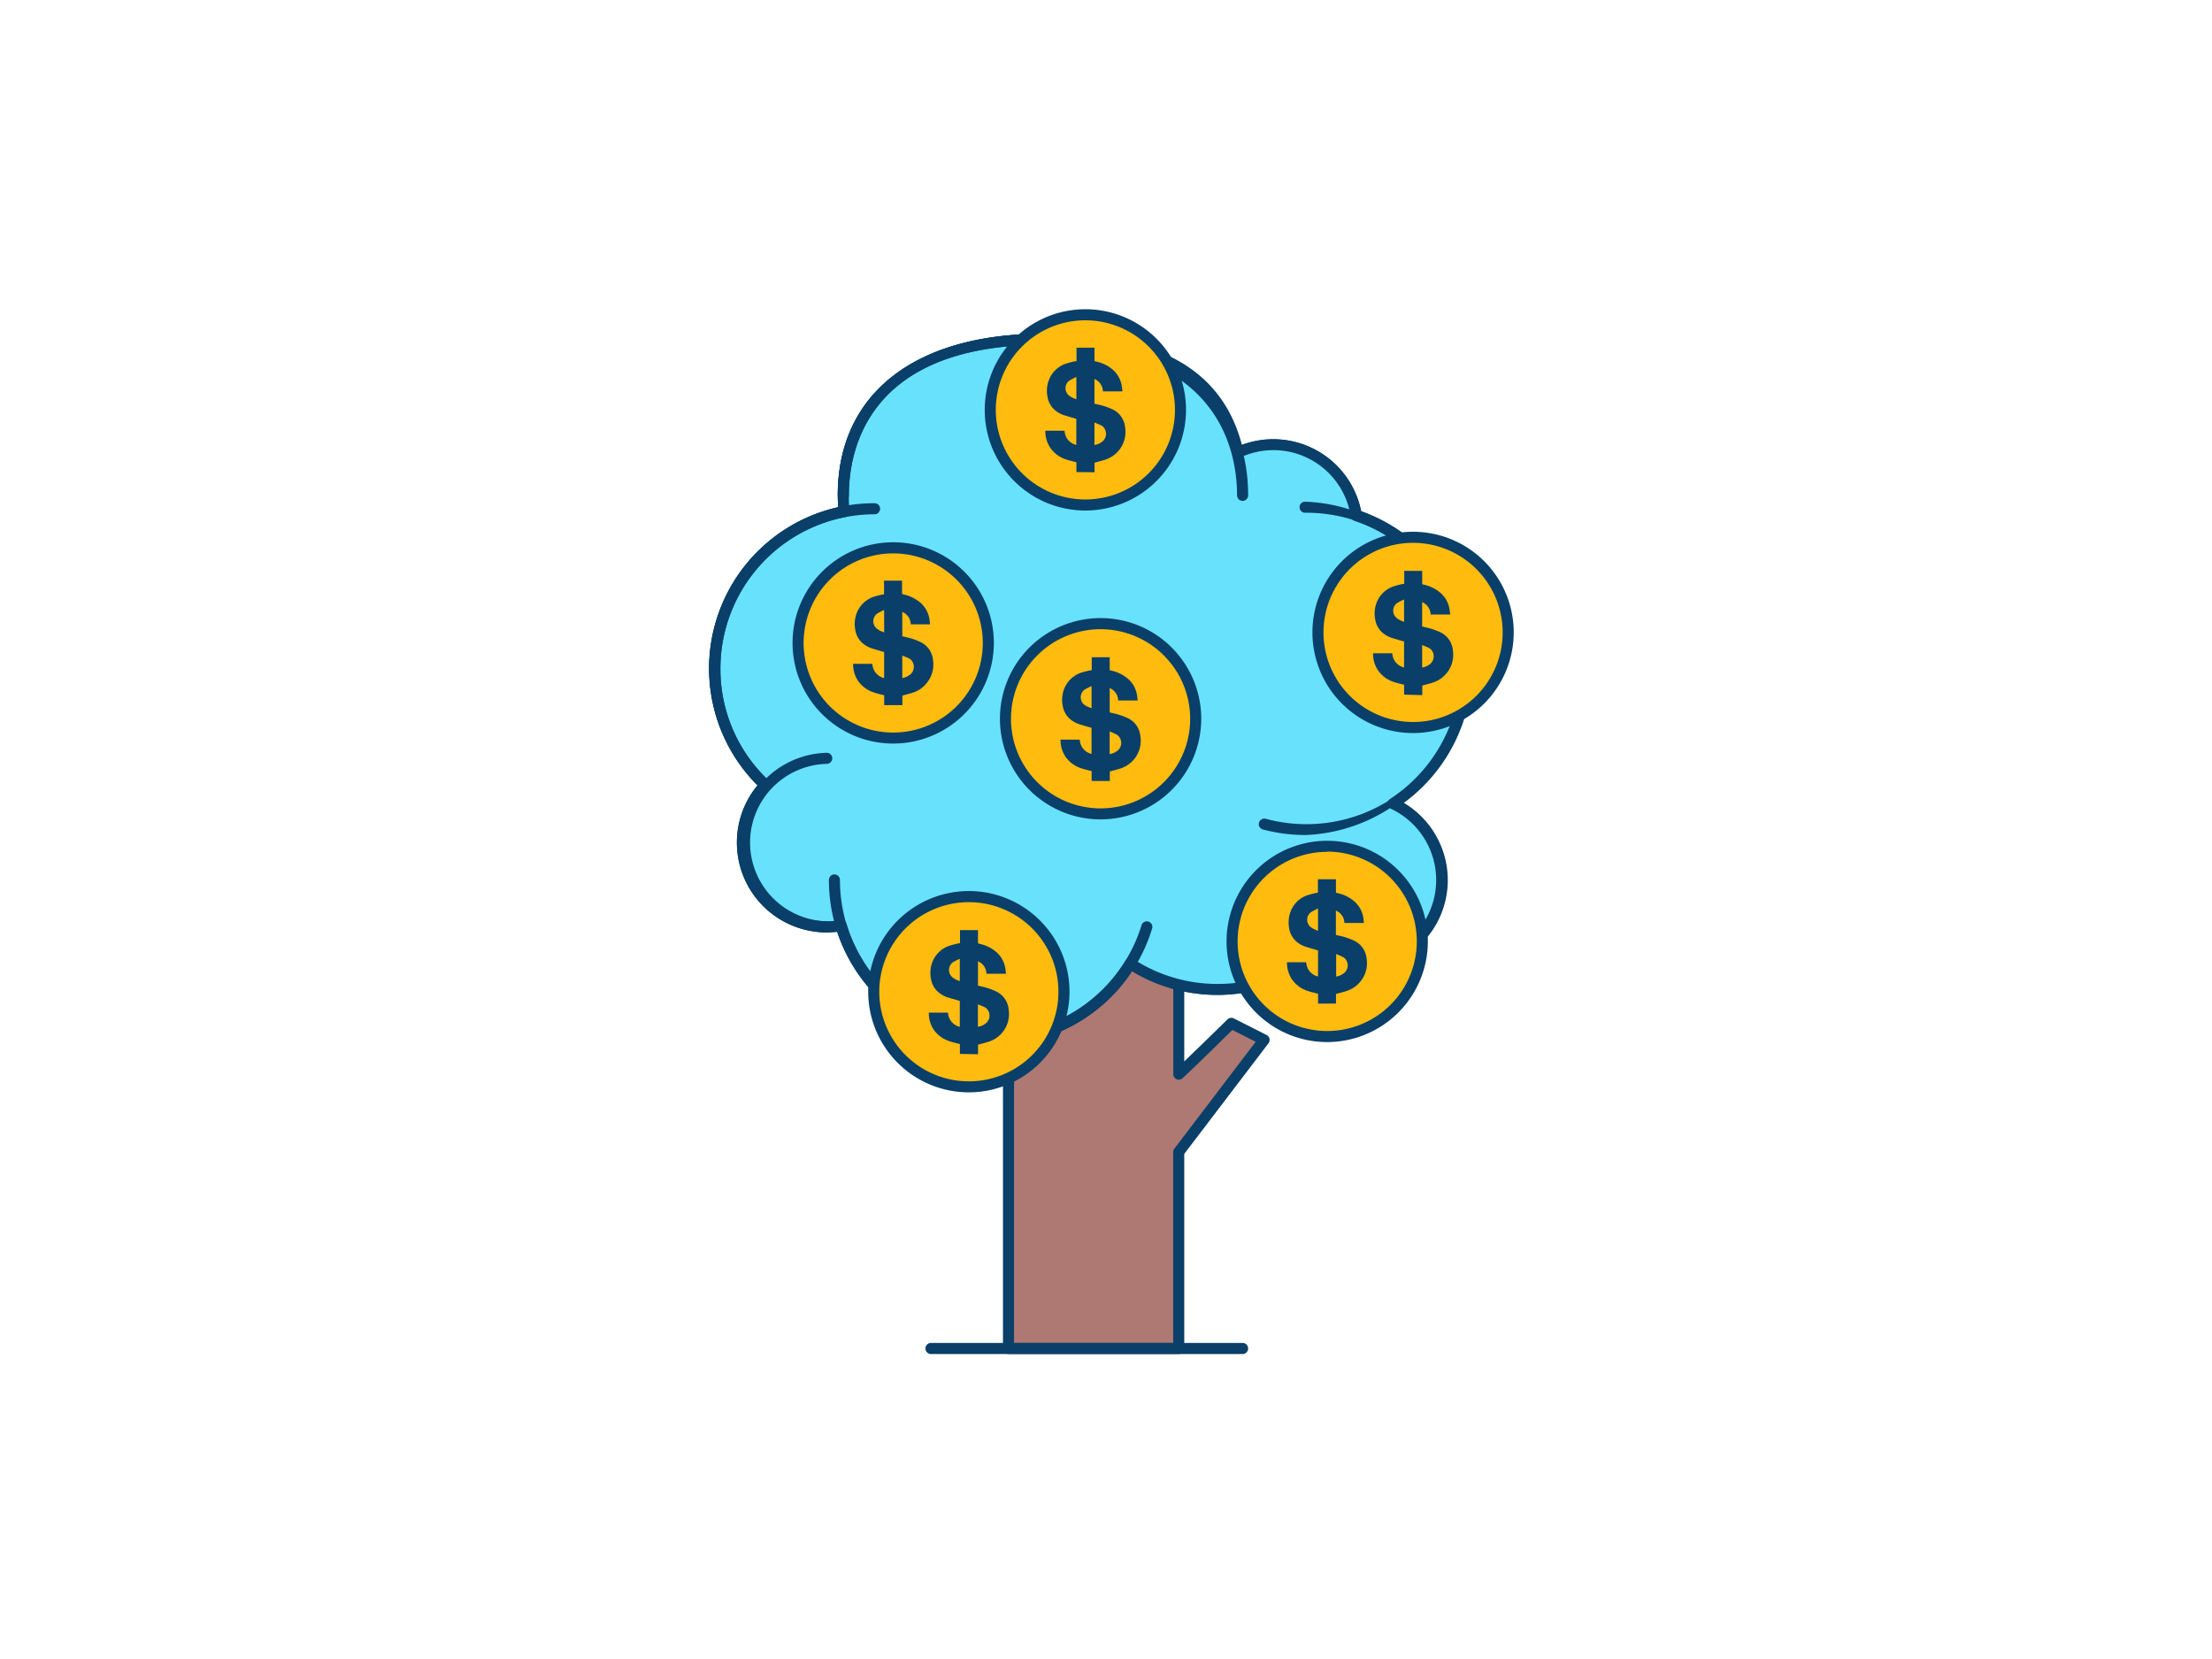 <svg xmlns="http://www.w3.org/2000/svg" viewBox="0 0 400 300"><g id="_266_money_tree_outline" data-name="#266_money_tree_outline"><path d="M228.59,188l-5.93-3s-5.88,5.79-9.51,9.21V164.83H182.37v79h30.78V208.34Z" fill="#ad7972"/><path d="M213.15,244.85H182.37a1,1,0,0,1-1-1v-79a1,1,0,0,1,1-1h30.78a1,1,0,0,1,1,1v27.08c3.48-3.33,7.76-7.54,7.81-7.59a1,1,0,0,1,1.15-.18l5.93,3a1,1,0,0,1,.52.67,1,1,0,0,1-.18.83l-15.23,20v35.18A1,1,0,0,1,213.15,244.85Zm-29.78-2h28.78V208.34a1,1,0,0,1,.2-.61l14.72-19.34-4.22-2.14c-1.52,1.49-6,5.92-9,8.72a1,1,0,0,1-1.68-.73V165.83H183.37Z" fill="#093f68"/><circle cx="201.03" cy="127.36" r="31.69" fill="#68e1fd"/><path d="M201,160.06a32.7,32.7,0,1,1,32.69-32.7A32.74,32.74,0,0,1,201,160.06Zm0-63.39a30.7,30.7,0,1,0,30.69,30.69A30.73,30.73,0,0,0,201,96.67Z" fill="#093f68"/><circle cx="235.99" cy="120.88" r="29.16" fill="#68e1fd"/><path d="M236,151a30.16,30.16,0,1,1,30.16-30.16A30.19,30.19,0,0,1,236,151Zm0-58.32a28.16,28.16,0,1,0,28.16,28.16A28.19,28.19,0,0,0,236,92.72Z" fill="#093f68"/><path d="M152.5,89.58a36.1,36.1,0,1,0,72.2,0c0-19.94-16.16-28.22-36.1-28.22S152.5,69.64,152.5,89.58Z" fill="#68e1fd"/><path d="M188.6,126.67a37.14,37.14,0,0,1-37.1-37.09c0-18.3,13.87-29.22,37.1-29.22s37.1,10.92,37.1,29.22A37.14,37.14,0,0,1,188.6,126.67Zm0-64.31c-31.68,0-35.1,19-35.1,27.22a35.1,35.1,0,0,0,70.2,0C223.7,81.39,220.28,62.36,188.6,62.36Z" fill="#093f68"/><circle cx="158.14" cy="120.88" r="28.88" fill="#68e1fd"/><path d="M158.15,150.76A29.88,29.88,0,1,1,188,120.88,29.91,29.91,0,0,1,158.15,150.76Zm0-57.76A27.88,27.88,0,1,0,186,120.88,27.91,27.91,0,0,0,158.15,93Z" fill="#093f68"/><circle cx="220.14" cy="150.04" r="28.88" fill="#68e1fd"/><path d="M220.14,179.92A29.88,29.88,0,1,1,250,150,29.91,29.91,0,0,1,220.14,179.92Zm0-57.76A27.88,27.88,0,1,0,248,150,27.91,27.91,0,0,0,220.14,122.16Z" fill="#093f68"/><circle cx="179.77" cy="159.11" r="28.88" fill="#68e1fd"/><path d="M179.77,189a29.88,29.88,0,1,1,29.88-29.88A29.91,29.91,0,0,1,179.77,189Zm0-57.76a27.88,27.88,0,1,0,27.88,27.88A27.91,27.91,0,0,0,179.77,131.23Z" fill="#093f68"/><circle cx="149.5" cy="152.36" r="15.24" fill="#68e1fd"/><path d="M149.5,168.6a16.24,16.24,0,1,1,16.24-16.24A16.25,16.25,0,0,1,149.5,168.6Zm0-30.47a14.24,14.24,0,1,0,14.24,14.23A14.24,14.24,0,0,0,149.5,138.13Z" fill="#093f68"/><circle cx="245.46" cy="159.11" r="15.24" fill="#68e1fd"/><path d="M245.46,175.35a16.24,16.24,0,1,1,16.24-16.24A16.25,16.25,0,0,1,245.46,175.35Zm0-30.47a14.24,14.24,0,1,0,14.24,14.23A14.24,14.24,0,0,0,245.46,144.88Z" fill="#093f68"/><circle cx="230.23" cy="95.67" r="15.24" fill="#68e1fd"/><path d="M230.23,111.91a16.24,16.24,0,1,1,16.23-16.24A16.26,16.26,0,0,1,230.23,111.91Zm0-30.48a14.24,14.24,0,1,0,14.23,14.24A14.26,14.26,0,0,0,230.23,81.43Z" fill="#093f68"/><path d="M129.27,120.88a28.89,28.89,0,0,1,23.36-28.35c-.08-1-.13-2-.13-3,0-19.94,16.16-28.22,36.1-28.22,17.28,0,31.71,4.26,35.26,20.48a15.08,15.08,0,0,1,6.37-1.41,15.23,15.23,0,0,1,15,12.8,29.16,29.16,0,0,1,6.64,52.09,15.23,15.23,0,1,1-13.65,27.21,28.84,28.84,0,0,1-33.87,1.7,28.88,28.88,0,0,1-52.28-6.87,14.67,14.67,0,0,1-2.59.24A15.22,15.22,0,0,1,138.4,142,28.8,28.8,0,0,1,129.27,120.88Z" fill="#68e1fd"/><path d="M179.77,189a30.07,30.07,0,0,1-28.38-20.51,15.47,15.47,0,0,1-1.89.12A16.23,16.23,0,0,1,137,142a29.88,29.88,0,0,1,14.55-50.27c0-.76-.07-1.47-.07-2.15,0-18.3,13.87-29.22,37.1-29.22,13.28,0,31.31,2.11,36,20.1a16.19,16.19,0,0,1,21.57,12,30.15,30.15,0,0,1,7.68,52.73,16.22,16.22,0,0,1-15.45,28.5,29.86,29.86,0,0,1-33.68,1.9A29.69,29.69,0,0,1,179.77,189Zm-27.68-22.63a1,1,0,0,1,1,.72A28,28,0,0,0,179.77,187a27.71,27.71,0,0,0,23.75-13.28,1,1,0,0,1,1.4-.31,27.82,27.82,0,0,0,15.22,4.52,27.52,27.52,0,0,0,17.47-6.17,1,1,0,0,1,1.11-.1,14.23,14.23,0,1,0,12.75-25.43,1,1,0,0,1-.12-1.74,28.16,28.16,0,0,0-6.42-50.3,1,1,0,0,1-.67-.79,14.15,14.15,0,0,0-14-12,14,14,0,0,0-5.95,1.32,1,1,0,0,1-.87,0,1,1,0,0,1-.53-.69C220,68.62,209.05,62.36,188.6,62.36c-31.68,0-35.1,19-35.1,27.22,0,.88,0,1.82.13,2.87a1,1,0,0,1-.81,1.06,27.9,27.9,0,0,0-22.55,27.37,27.61,27.61,0,0,0,8.82,20.34,1,1,0,0,1,.31.7,1,1,0,0,1-.27.71,14.2,14.2,0,0,0,12.79,23.75Z" fill="#093f68"/><path d="M236,151a30.44,30.44,0,0,1-7.62-1,1,1,0,1,1,.5-1.94A28.16,28.16,0,1,0,236,92.72a1,1,0,0,1,0-2A30.16,30.16,0,0,1,236,151Z" fill="#093f68"/><path d="M224.7,90.58a1,1,0,0,1-1-1c0-8.19-3.42-27.22-35.1-27.22s-35.1,19-35.1,27.22a1,1,0,0,1-2,0c0-18.3,13.87-29.22,37.1-29.22s37.1,10.92,37.1,29.22A1,1,0,0,1,224.7,90.58Z" fill="#093f68"/><path d="M138.4,143a1,1,0,0,1-.69-.27A29.88,29.88,0,0,1,158.15,91a1,1,0,0,1,0,2,27.91,27.91,0,0,0-27.88,27.88,27.6,27.6,0,0,0,8.81,20.34,1,1,0,0,1-.68,1.73Z" fill="#093f68"/><path d="M179.77,189a29.87,29.87,0,0,1-29.88-29.88,1,1,0,0,1,2,0,27.88,27.88,0,0,0,54.53,8.2,1,1,0,0,1,1.92.58A29.73,29.73,0,0,1,179.77,189Z" fill="#093f68"/><path d="M149.5,168.6a16.24,16.24,0,0,1,0-32.47,1,1,0,0,1,0,2,14.24,14.24,0,0,0,0,28.47,1,1,0,0,1,0,2Z" fill="#093f68"/><circle cx="199.03" cy="129.98" r="17.2" fill="#ffbc0e"/><path d="M199,148.17A18.2,18.2,0,1,1,217.22,130,18.21,18.21,0,0,1,199,148.17Zm0-34.39A16.2,16.2,0,1,0,215.22,130,16.22,16.22,0,0,0,199,113.78Z" fill="#093f68"/><path d="M197.4,141.22v-1.78c-.65-.17-1.28-.31-1.89-.51a5.52,5.52,0,0,1-2.89-2.18,5.4,5.4,0,0,1-.84-3h3.48a2.75,2.75,0,0,0,2.12,2.58v-4.72c-.69-.2-1.39-.39-2.08-.61a4.86,4.86,0,0,1-2-1.15,4,4,0,0,1-1.12-2.19,5.49,5.49,0,0,1,.22-3,5.05,5.05,0,0,1,3.05-3,16.79,16.79,0,0,1,1.76-.45l.21,0v-2.36h3.25V119c0,.67,0,1.35,0,2,0,.17,0,.22.21.25a6.89,6.89,0,0,1,3,1.42,4.89,4.89,0,0,1,1.72,3c.06.32.09.65.13,1H202.2a2.47,2.47,0,0,0-1.53-2.24v4.4c.12,0,.25.07.38.09a12.79,12.79,0,0,1,2.77.89,4,4,0,0,1,2.4,3.35,5.25,5.25,0,0,1-.91,3.84,5.34,5.34,0,0,1-2.62,1.94c-.66.23-1.34.38-2,.57v1.72Zm3.26-8.95v4.1a3,3,0,0,0,1.44-.64,1.8,1.8,0,0,0-.08-2.84A11.39,11.39,0,0,0,200.66,132.27Zm-3.27-4.2v-4a12.12,12.12,0,0,0-1.25.63,1.72,1.72,0,0,0,.11,2.86C196.61,127.78,197,127.91,197.39,128.07Z" fill="#093f68"/><circle cx="175.21" cy="179.33" r="17.2" fill="#ffbc0e"/><path d="M175.21,197.53a18.2,18.2,0,1,1,18.19-18.2A18.21,18.21,0,0,1,175.21,197.53Zm0-34.39a16.2,16.2,0,1,0,16.19,16.19A16.21,16.21,0,0,0,175.21,163.14Z" fill="#093f68"/><path d="M173.58,190.58V188.8c-.65-.18-1.28-.31-1.89-.52a5.51,5.51,0,0,1-2.9-2.17,5.34,5.34,0,0,1-.83-3h3.47a2.77,2.77,0,0,0,2.13,2.58V181l-2.08-.61a4.88,4.88,0,0,1-2-1.16,4,4,0,0,1-1.12-2.19,5.46,5.46,0,0,1,.22-3,5,5,0,0,1,3.05-3,14.63,14.63,0,0,1,1.76-.45l.21-.05v-2.35h3.25v.22c0,.68,0,1.35,0,2,0,.16.06.22.22.25a6.78,6.78,0,0,1,3,1.42,4.86,4.86,0,0,1,1.72,3c.06.32.08.65.13,1h-3.54a2.46,2.46,0,0,0-1.53-2.24v4.4l.38.09a12.43,12.43,0,0,1,2.77.89,4,4,0,0,1,2.4,3.35,5.26,5.26,0,0,1-3.54,5.78c-.65.22-1.33.37-2,.57v1.72Zm3.26-9v4.09a2.89,2.89,0,0,0,1.44-.63,1.8,1.8,0,0,0-.08-2.84A12.16,12.16,0,0,0,176.84,181.63Zm-3.28-4.2v-4a11,11,0,0,0-1.24.63,1.72,1.72,0,0,0,.11,2.86C172.79,177.14,173.17,177.26,173.56,177.43Z" fill="#093f68"/><circle cx="239.98" cy="170.24" r="17.2" fill="#ffbc0e"/><path d="M240,188.44a18.2,18.2,0,1,1,18.2-18.2A18.23,18.23,0,0,1,240,188.44Zm0-34.4a16.2,16.2,0,1,0,16.2,16.2A16.22,16.22,0,0,0,240,154Z" fill="#093f68"/><path d="M238.35,181.49v-1.78c-.65-.18-1.28-.31-1.88-.52a5.49,5.49,0,0,1-2.9-2.18,5.39,5.39,0,0,1-.84-3h3.48a2.74,2.74,0,0,0,2.13,2.57v-4.72c-.7-.2-1.39-.39-2.08-.61a4.8,4.8,0,0,1-2-1.15,4,4,0,0,1-1.13-2.19,5.68,5.68,0,0,1,.22-3,5,5,0,0,1,3-3,15.17,15.17,0,0,1,1.76-.46l.21,0V159h3.26v.23c0,.67,0,1.35,0,2,0,.17.05.22.21.26a6.71,6.71,0,0,1,3,1.41,4.89,4.89,0,0,1,1.73,3c.06.32.08.65.12,1h-3.53a2.48,2.48,0,0,0-1.54-2.24v4.41l.39.09a12.4,12.4,0,0,1,2.77.88,4,4,0,0,1,2.4,3.35,5.2,5.2,0,0,1-.92,3.84,5.29,5.29,0,0,1-2.62,1.94c-.65.23-1.33.38-2,.57v1.73Zm3.27-9v4.1a2.94,2.94,0,0,0,1.44-.64,1.79,1.79,0,0,0-.09-2.83A12,12,0,0,0,241.62,172.53Zm-3.28-4.2v-4a11,11,0,0,0-1.24.64,1.7,1.7,0,0,0,.11,2.85C237.56,168,237.94,168.17,238.34,168.33Z" fill="#093f68"/><circle cx="161.52" cy="116.26" r="17.2" fill="#ffbc0e"/><path d="M161.52,134.46a18.2,18.2,0,1,1,18.2-18.2A18.22,18.22,0,0,1,161.52,134.46Zm0-34.39a16.2,16.2,0,1,0,16.2,16.19A16.21,16.21,0,0,0,161.52,100.07Z" fill="#093f68"/><path d="M159.89,127.51v-1.78c-.65-.17-1.28-.31-1.88-.52a5.51,5.51,0,0,1-2.9-2.17,5.4,5.4,0,0,1-.84-3h3.48a2.76,2.76,0,0,0,2.13,2.58v-4.72c-.7-.2-1.39-.39-2.08-.61a5,5,0,0,1-2-1.15,4,4,0,0,1-1.13-2.19,5.67,5.67,0,0,1,.22-3,5.05,5.05,0,0,1,3-3,15.13,15.13,0,0,1,1.76-.45l.21,0V105h3.26v.23c0,.67,0,1.34,0,2,0,.16.05.22.21.25a6.83,6.83,0,0,1,3,1.42,4.86,4.86,0,0,1,1.73,3c.06.32.08.65.12,1H164.7a2.46,2.46,0,0,0-1.54-2.24v4.4l.39.09a12.43,12.43,0,0,1,2.77.89,4,4,0,0,1,2.4,3.35,5.18,5.18,0,0,1-.92,3.83,5.25,5.25,0,0,1-2.62,2c-.65.22-1.33.37-2,.57v1.72Zm3.27-9v4.1a3,3,0,0,0,1.44-.64,1.8,1.8,0,0,0-.09-2.84A12,12,0,0,0,163.16,118.56Zm-3.28-4.2v-4a11,11,0,0,0-1.24.63,1.71,1.71,0,0,0,.11,2.86C159.1,114.07,159.48,114.2,159.88,114.36Z" fill="#093f68"/><circle cx="196.28" cy="74.12" r="17.2" fill="#ffbc0e"/><path d="M196.28,92.32a18.2,18.2,0,1,1,18.19-18.2A18.22,18.22,0,0,1,196.28,92.32Zm0-34.4a16.2,16.2,0,1,0,16.19,16.2A16.22,16.22,0,0,0,196.28,57.92Z" fill="#093f68"/><path d="M194.65,85.37V83.59c-.65-.18-1.28-.31-1.89-.52a5.47,5.47,0,0,1-2.89-2.18,5.37,5.37,0,0,1-.84-3h3.48a2.74,2.74,0,0,0,2.12,2.57V75.74c-.69-.21-1.39-.4-2.08-.62a4.76,4.76,0,0,1-2-1.15,4,4,0,0,1-1.12-2.19,5.5,5.5,0,0,1,.22-3,5,5,0,0,1,3.05-3,14.66,14.66,0,0,1,1.76-.46l.21,0V62.87h3.25v.23c0,.68,0,1.35,0,2,0,.17,0,.22.21.26a6.76,6.76,0,0,1,3,1.41,4.92,4.92,0,0,1,1.72,3c.06.33.09.65.13,1h-3.54a2.48,2.48,0,0,0-1.53-2.24V73l.38.09a12.76,12.76,0,0,1,2.77.88,4,4,0,0,1,2.4,3.35,5.24,5.24,0,0,1-.91,3.84,5.34,5.34,0,0,1-2.62,1.94c-.66.23-1.34.38-2,.57v1.73Zm3.26-9v4.1a3,3,0,0,0,1.44-.63,1.8,1.8,0,0,0-.08-2.84A13.22,13.22,0,0,0,197.91,76.41Zm-3.27-4.2v-4a12.11,12.11,0,0,0-1.25.64,1.71,1.71,0,0,0,.11,2.85C193.86,71.92,194.24,72.05,194.64,72.21Z" fill="#093f68"/><circle cx="255.54" cy="114.36" r="17.2" fill="#ffbc0e"/><path d="M255.54,132.56a18.2,18.2,0,1,1,18.19-18.2A18.22,18.22,0,0,1,255.54,132.56Zm0-34.4a16.2,16.2,0,1,0,16.19,16.2A16.22,16.22,0,0,0,255.54,98.16Z" fill="#093f68"/><path d="M253.91,125.61v-1.78c-.65-.18-1.28-.31-1.89-.52a5.47,5.47,0,0,1-2.89-2.18,5.39,5.39,0,0,1-.84-3h3.48a2.75,2.75,0,0,0,2.13,2.57V116c-.7-.2-1.4-.39-2.09-.61a4.86,4.86,0,0,1-2-1.15,4,4,0,0,1-1.12-2.19,5.58,5.58,0,0,1,.22-3,5,5,0,0,1,3.05-3,14.66,14.66,0,0,1,1.76-.46l.21,0v-2.36h3.25v.23c0,.67,0,1.35,0,2,0,.17,0,.22.21.25a6.89,6.89,0,0,1,3,1.42,4.89,4.89,0,0,1,1.72,3c.06.32.09.65.13,1h-3.54a2.48,2.48,0,0,0-1.53-2.24v4.4l.38.1a12.08,12.08,0,0,1,2.77.88,4,4,0,0,1,2.41,3.35,5.27,5.27,0,0,1-3.54,5.78c-.66.23-1.34.38-2,.57v1.73Zm3.26-9v4.1a2.87,2.87,0,0,0,1.44-.64,1.79,1.79,0,0,0-.08-2.83A11.4,11.4,0,0,0,257.17,116.65Zm-3.27-4.2v-4a11.92,11.92,0,0,0-1.24.63,1.71,1.71,0,0,0,.1,2.86C253.12,112.16,253.5,112.29,253.9,112.45Z" fill="#093f68"/><path d="M224.7,244.85H168.35a1,1,0,0,1,0-2H224.7a1,1,0,0,1,0,2Z" fill="#093f68"/></g></svg>